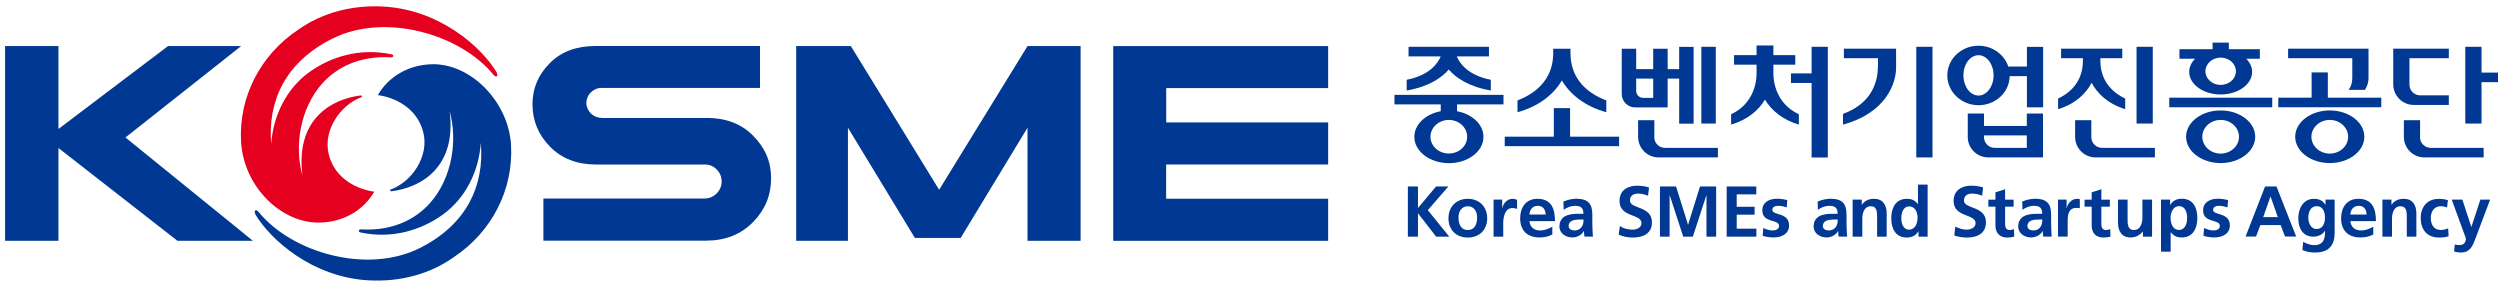 <svg width="374" height="42" viewBox="0 0 374 42" fill="none" xmlns="http://www.w3.org/2000/svg">
<path d="M210.616 27.898H212.127V31.12L214.832 27.898H216.676L213.599 31.439L216.808 35.403H214.846L212.141 31.916H212.127V35.403H210.616V27.898Z" fill="#003893"/>
<path d="M219.581 29.742C221.225 29.742 222.485 30.843 222.485 32.672C222.485 34.264 221.424 35.537 219.581 35.537C217.738 35.537 216.69 34.264 216.69 32.672C216.69 30.843 217.95 29.742 219.581 29.742ZM219.581 34.41C220.695 34.41 220.973 33.415 220.973 32.5C220.973 31.651 220.523 30.856 219.581 30.856C218.64 30.856 218.189 31.678 218.189 32.5C218.189 33.415 218.481 34.41 219.581 34.41Z" fill="#003893"/>
<path d="M223.451 29.861H224.724V31.121H224.751C224.817 30.604 225.4 29.742 226.262 29.742C226.408 29.742 226.766 29.795 226.952 29.901V31.267C226.819 31.187 226.514 31.121 226.262 31.121C225.096 31.121 224.883 32.58 224.883 33.375V35.404H223.438V29.875L223.451 29.861Z" fill="#003893"/>
<path d="M232.203 35.086C231.673 35.377 231.076 35.523 230.307 35.523C228.477 35.523 227.416 34.476 227.416 32.659C227.416 31.055 228.265 29.742 229.988 29.742C232.044 29.742 232.627 31.148 232.627 33.084H228.808C228.875 33.972 229.498 34.476 230.386 34.476C231.089 34.476 231.686 34.224 232.229 33.919V35.086H232.203ZM231.235 32.089C231.195 31.386 230.864 30.79 230.068 30.79C229.272 30.79 228.861 31.346 228.795 32.089H231.248H231.235Z" fill="#003893"/>
<path d="M233.901 30.153C234.458 29.901 235.214 29.729 235.824 29.729C237.508 29.729 238.211 30.431 238.211 32.062V32.765C238.211 33.322 238.211 33.747 238.238 34.158C238.238 34.582 238.264 34.967 238.304 35.391H237.031C236.978 35.099 236.978 34.741 236.965 34.569H236.938C236.607 35.179 235.891 35.523 235.228 35.523C234.246 35.523 233.292 34.927 233.292 33.879C233.292 33.057 233.689 32.566 234.233 32.301C234.777 32.036 235.493 31.983 236.089 31.983H236.885C236.885 31.095 236.487 30.79 235.639 30.79C235.029 30.79 234.419 31.028 233.928 31.386L233.888 30.153H233.901ZM235.586 34.476C236.023 34.476 236.368 34.277 236.593 33.985C236.832 33.68 236.898 33.269 236.898 32.845H236.275C235.625 32.845 234.671 32.951 234.671 33.8C234.671 34.277 235.068 34.476 235.586 34.476Z" fill="#003893"/>
<path d="M246.549 29.277C246.072 29.078 245.555 28.958 245.024 28.958C244.494 28.958 243.844 29.184 243.844 30.006C243.844 31.305 247.133 30.762 247.133 33.268C247.133 34.912 245.833 35.535 244.322 35.535C243.499 35.535 242.77 35.403 242.147 35.084L242.346 33.798C242.823 34.209 243.659 34.355 244.242 34.355C244.825 34.355 245.568 34.063 245.568 33.387C245.568 31.955 242.28 32.552 242.28 30.072C242.28 28.401 243.579 27.778 244.905 27.778C245.555 27.778 246.152 27.871 246.695 28.043L246.549 29.277Z" fill="#003893"/>
<path d="M248.328 27.898H250.741L252.518 33.587H252.545L254.322 27.898H256.735V35.403H255.29V29.211H255.276L253.248 35.403H251.815L249.787 29.211L249.773 29.238V35.403H248.328V27.898Z" fill="#003893"/>
<path d="M258.312 27.898H262.741V29.078H259.81V30.935H262.489V32.115H259.81V34.21H262.754V35.403H258.312V27.898Z" fill="#003893"/>
<path d="M267.275 31.028C266.838 30.882 266.506 30.79 265.989 30.79C265.605 30.79 265.14 30.935 265.14 31.399C265.14 32.275 267.647 31.718 267.647 33.72C267.647 35.006 266.493 35.523 265.326 35.523C264.782 35.523 264.226 35.431 263.695 35.285L263.788 34.105C264.239 34.33 264.716 34.476 265.207 34.476C265.578 34.476 266.148 34.33 266.148 33.8C266.148 32.712 263.642 33.455 263.642 31.453C263.642 30.259 264.69 29.729 265.817 29.729C266.493 29.729 266.931 29.835 267.381 29.928L267.289 31.015L267.275 31.028Z" fill="#003893"/>
<path d="M333.217 31.028C332.779 30.882 332.448 30.79 331.931 30.79C331.546 30.79 331.082 30.935 331.082 31.399C331.082 32.275 333.588 31.718 333.588 33.72C333.588 35.006 332.434 35.523 331.268 35.523C330.724 35.523 330.167 35.431 329.637 35.285L329.729 34.105C330.18 34.33 330.658 34.476 331.148 34.476C331.519 34.476 332.09 34.33 332.09 33.8C332.09 32.712 329.583 33.455 329.583 31.453C329.583 30.259 330.631 29.729 331.758 29.729C332.434 29.729 332.872 29.835 333.323 29.928L333.23 31.015L333.217 31.028Z" fill="#003893"/>
<path d="M296.515 29.277C296.037 29.078 295.52 28.958 294.99 28.958C294.46 28.958 293.81 29.184 293.81 30.006C293.81 31.305 297.098 30.762 297.098 33.268C297.098 34.912 295.799 35.535 294.287 35.535C293.465 35.535 293.107 35.429 292.364 35.244L292.51 33.891C293.027 34.17 293.611 34.355 294.208 34.355C294.804 34.355 295.547 34.063 295.547 33.387C295.547 31.955 292.258 32.552 292.258 30.072C292.258 28.401 293.558 27.778 294.884 27.778C295.534 27.778 296.13 27.871 296.674 28.043L296.528 29.277H296.515Z" fill="#003893"/>
<path d="M298.518 30.921H297.457V29.874H298.518V28.773L299.963 28.309V29.874H301.236V30.921H299.963V33.494C299.963 33.971 300.096 34.409 300.639 34.409C300.891 34.409 301.143 34.356 301.289 34.263L301.329 35.403C301.024 35.483 300.692 35.536 300.268 35.536C299.141 35.536 298.518 34.833 298.518 33.746V30.935V30.921Z" fill="#003893"/>
<path d="M302.535 30.153C303.092 29.901 303.848 29.729 304.458 29.729C306.142 29.729 306.845 30.431 306.845 32.062V32.765C306.845 33.322 306.845 33.747 306.871 34.158C306.871 34.582 306.898 34.967 306.938 35.391H305.665C305.612 35.099 305.612 34.741 305.598 34.569H305.572C305.24 35.179 304.524 35.523 303.861 35.523C302.88 35.523 301.925 34.927 301.925 33.879C301.925 33.057 302.323 32.566 302.867 32.301C303.41 32.036 304.126 31.983 304.723 31.983H305.519C305.519 31.095 305.121 30.79 304.272 30.79C303.662 30.79 303.052 31.028 302.562 31.386L302.522 30.153H302.535ZM304.219 34.476C304.657 34.476 305.002 34.277 305.227 33.985C305.466 33.68 305.532 33.269 305.532 32.845H304.909C304.272 32.845 303.304 32.951 303.304 33.8C303.304 34.277 303.702 34.476 304.219 34.476Z" fill="#003893"/>
<path d="M271.93 30.153C272.487 29.901 273.243 29.729 273.853 29.729C275.537 29.729 276.24 30.431 276.24 32.062V32.765C276.24 33.322 276.24 33.747 276.266 34.158C276.266 34.582 276.293 34.967 276.333 35.391H275.06C275.007 35.099 275.007 34.741 274.993 34.569H274.967C274.635 35.179 273.919 35.523 273.256 35.523C272.275 35.523 271.32 34.927 271.32 33.879C271.32 33.057 271.718 32.566 272.262 32.301C272.805 32.036 273.521 31.983 274.118 31.983H274.914C274.914 31.095 274.516 30.79 273.667 30.79C273.057 30.79 272.447 31.028 271.957 31.386L271.917 30.153H271.93ZM273.614 34.476C274.052 34.476 274.397 34.277 274.622 33.985C274.861 33.68 274.927 33.269 274.927 32.845H274.304C273.654 32.845 272.699 32.951 272.699 33.8C272.699 34.277 273.097 34.476 273.614 34.476Z" fill="#003893"/>
<path d="M307.89 29.861H309.163V31.121H309.19C309.256 30.604 309.839 29.742 310.701 29.742C310.834 29.742 310.993 29.742 311.139 29.782V31.148C311.006 31.108 310.754 31.095 310.489 31.108C309.269 31.174 309.322 32.566 309.322 33.362V35.391H307.877V29.861H307.89Z" fill="#003893"/>
<path d="M312.916 30.921H311.855V29.874H312.916V28.773L314.361 28.309V29.874H315.634V30.921H314.361V33.494C314.361 33.971 314.494 34.409 315.037 34.409C315.289 34.409 315.541 34.356 315.687 34.263L315.727 35.403C315.422 35.483 315.09 35.536 314.666 35.536C313.539 35.536 312.916 34.833 312.916 33.746V30.935V30.921Z" fill="#003893"/>
<path d="M321.947 35.404H320.581V34.648H320.555C320.117 35.178 319.494 35.523 318.738 35.523C317.425 35.523 316.855 34.595 316.855 33.349V29.861H318.287V32.818C318.287 33.495 318.287 34.409 319.229 34.409C320.276 34.409 320.502 33.282 320.502 32.566V29.861H321.947V35.391V35.404Z" fill="#003893"/>
<path d="M323.272 29.861H324.652V30.644H324.678C324.996 30.1 325.553 29.729 326.402 29.729C328.099 29.729 328.722 31.081 328.722 32.606C328.722 34.131 328.099 35.523 326.375 35.523C325.765 35.523 325.261 35.378 324.758 34.754H324.731V37.645H323.286V29.861H323.272ZM324.718 32.606C324.718 33.389 325.023 34.396 325.978 34.396C326.932 34.396 327.197 33.362 327.197 32.606C327.197 31.85 326.945 30.843 326.004 30.843C325.063 30.843 324.718 31.837 324.718 32.606Z" fill="#003893"/>
<path d="M288.386 35.403H287.007V34.621H286.98C286.662 35.151 286.118 35.535 285.257 35.535C283.559 35.535 282.936 34.183 282.936 32.658C282.936 31.133 283.559 29.741 285.283 29.741C285.893 29.741 286.397 29.9 286.901 30.51H286.927V27.619H288.373V35.403H288.386ZM286.874 32.632C286.874 31.863 286.569 30.881 285.628 30.881C284.686 30.881 284.434 31.889 284.434 32.632C284.434 33.374 284.686 34.355 285.601 34.355C286.516 34.355 286.861 33.387 286.861 32.632" fill="#003893"/>
<path d="M338.868 27.898H340.565L343.509 35.39H341.838L341.189 33.666H338.152L337.502 35.39H335.938L338.855 27.898H338.868ZM339.69 29.397H339.664L338.576 32.486H340.764L339.677 29.397H339.69Z" fill="#003893"/>
<path d="M349.262 29.861V34.86C349.262 36.359 348.666 37.778 346.345 37.778C345.775 37.778 345.125 37.698 344.436 37.406L344.555 36.186C344.993 36.425 345.709 36.677 346.173 36.677C347.764 36.677 347.83 35.484 347.83 34.529H347.804C347.539 35.006 346.889 35.404 346.08 35.404C344.449 35.404 343.826 34.091 343.826 32.606C343.826 31.28 344.515 29.742 346.173 29.742C346.902 29.742 347.472 29.994 347.87 30.617H347.897V29.861H349.276H349.262ZM347.817 32.566C347.817 31.625 347.446 30.843 346.61 30.843C345.629 30.843 345.324 31.744 345.324 32.593C345.324 33.349 345.722 34.264 346.544 34.264C347.446 34.264 347.817 33.481 347.817 32.553" fill="#003893"/>
<path d="M355.016 35.086C354.486 35.377 353.889 35.523 353.12 35.523C351.29 35.523 350.229 34.476 350.229 32.659C350.229 31.055 351.078 29.742 352.802 29.742C354.857 29.742 355.441 31.148 355.441 33.084H351.622C351.688 33.972 352.311 34.476 353.2 34.476C353.903 34.476 354.499 34.224 355.043 33.919V35.086H355.016ZM354.048 32.089C354.009 31.386 353.69 30.79 352.882 30.79C352.073 30.79 351.662 31.346 351.609 32.089H354.062H354.048Z" fill="#003893"/>
<path d="M356.397 29.861H357.763V30.617H357.789C358.24 29.981 358.85 29.742 359.606 29.742C360.919 29.742 361.489 30.67 361.489 31.917V35.404H360.057V32.447C360.057 31.771 360.057 30.856 359.115 30.856C358.068 30.856 357.842 31.983 357.842 32.699V35.404H356.41V29.875L356.397 29.861Z" fill="#003893"/>
<path d="M277.155 29.861H278.521V30.617H278.548C278.998 29.981 279.608 29.742 280.364 29.742C281.677 29.742 282.247 30.67 282.247 31.917V35.404H280.815V32.447C280.815 31.771 280.815 30.856 279.874 30.856C278.826 30.856 278.601 31.983 278.601 32.699V35.404H277.155V29.875V29.861Z" fill="#003893"/>
<path d="M366.089 31.053C365.837 30.934 365.558 30.855 365.107 30.855C364.219 30.855 363.649 31.557 363.649 32.605C363.649 33.653 364.139 34.408 365.147 34.408C365.558 34.408 366.009 34.263 366.248 34.156L366.314 35.35C365.89 35.482 365.465 35.535 364.869 35.535C363.052 35.535 362.137 34.302 362.137 32.618C362.137 31.014 363.079 29.754 364.816 29.754C365.399 29.754 365.81 29.82 366.208 29.94L366.075 31.08L366.089 31.053Z" fill="#003893"/>
<path d="M369.71 33.906H369.736L371.062 29.861H372.521L370.452 35.351C369.988 36.571 369.657 37.778 368.158 37.778C367.814 37.778 367.469 37.724 367.137 37.632L367.23 36.571C367.416 36.637 367.615 36.664 367.973 36.664C368.556 36.664 368.901 36.266 368.901 35.669L366.779 29.861H368.371L369.697 33.906H369.71Z" fill="#003893"/>
<path d="M153.716 36.027V19.107L143.718 35.59H136.862L126.851 19.107V36.027H119.107V6.895H127.288L140.495 28.39L153.716 6.895H161.659V36.027H153.716Z" fill="#003893"/>
<path d="M105.637 17.648H90.096C89.447 17.648 88.876 17.423 88.386 16.972C87.975 16.508 87.736 16.004 87.71 15.447C87.736 14.771 87.961 14.241 88.386 13.829C88.823 13.392 89.354 13.153 89.977 13.153H113.699V6.881H89.128C86.238 6.881 83.983 7.717 82.299 9.401C80.549 11.124 79.661 13.18 79.661 15.606C79.661 18.033 80.536 20.181 82.299 21.958C84.05 23.735 86.344 24.61 89.128 24.61H105.452C106.168 24.61 106.751 24.862 107.228 25.366C107.706 25.843 107.958 26.453 107.958 27.143C107.958 27.832 107.706 28.442 107.202 28.946C106.698 29.45 106.075 29.702 105.332 29.702H81.292V36H105.637C108.501 36 110.835 35.072 112.652 33.229C114.455 31.399 115.357 29.211 115.357 26.678C115.357 24.146 114.455 22.104 112.652 20.287C110.901 18.51 108.568 17.635 105.637 17.635" fill="#003893"/>
<path d="M198.693 13.18V6.895H166.538V36.027H198.693V29.729H174.454V24.61H198.693V18.312H174.467V13.18H198.693Z" fill="#003893"/>
<path d="M38.182 32.048C40.476 35.88 46.722 41.476 55.142 41.94C59.889 42.205 64.358 40.998 67.951 38.426C73.52 34.7 76.822 28.441 76.451 21.705C76.079 15.128 70.298 9.386 64.49 9.612C61.043 9.744 58.125 11.468 56.521 14.226C58.934 14.558 62.302 16.017 63.297 19.676C64.305 23.402 61.533 27.274 58.391 28.375C58.338 28.481 58.391 28.64 58.563 28.614C63.138 28.043 68.336 24.901 67.262 16.627C68.495 20.976 67.646 26.651 64.318 30.39C62.103 32.87 58.642 34.594 53.949 34.315C53.67 34.302 53.551 34.687 53.895 34.766C58.735 35.814 63.058 34.355 66.121 32.194C69.662 29.701 71.651 25.577 71.929 21.36C72.486 27.765 69.821 33.599 62.793 37.113C54.863 41.078 43.606 37.763 38.686 31.703C38.302 31.226 37.904 31.491 38.209 32.008" fill="#003893"/>
<path d="M74.33 10.873C72.049 7.04 65.79 1.445 57.37 0.981C52.623 0.715 48.154 1.922 44.561 4.481C38.992 8.207 35.69 14.466 36.061 21.202C36.446 27.965 42.161 33.534 48.022 33.295C51.469 33.163 54.386 31.439 55.991 28.681C53.578 28.336 50.21 26.891 49.215 23.231C48.207 19.505 50.979 15.633 54.121 14.519C54.174 14.413 54.121 14.254 53.949 14.28C49.387 14.851 44.176 17.993 45.25 26.268C44.017 21.918 44.866 16.243 48.194 12.504C50.408 10.024 53.869 8.3 58.563 8.579C58.842 8.592 58.961 8.207 58.617 8.141C53.776 7.094 49.454 8.552 46.391 10.7C42.85 13.193 40.861 17.317 40.569 21.534C40.026 15.129 42.678 9.295 49.719 5.781C57.648 1.816 68.906 5.144 73.826 11.191C74.21 11.668 74.608 11.403 74.303 10.886" fill="#E50020"/>
<path d="M18.767 20.566L37.836 36.027H26.551L8.743 22.144V36.027H0.76V6.895H8.743V19.293L25.132 6.895H36.072L18.767 20.566Z" fill="#003893"/>
<path d="M348.243 10.833H345.816V14.612H340.831V16.044H356.239V14.612H348.243V10.833Z" fill="#003893"/>
<path d="M371.234 10.86V7.001H368.808V18.485H371.234V12.292H373.701V10.86H371.234Z" fill="#003893"/>
<path d="M275.83 8.71H280.949V9.705C280.949 11.946 280.272 15.367 275.711 17.038V18.642C282.089 16.918 283.654 12.516 283.654 10.156V7.278H275.844V8.71H275.83Z" fill="#003893"/>
<path d="M366.343 15.698V14.266H362.047C361.172 14.266 360.456 13.55 360.456 12.675V8.71H366.343V7.278H358.029V12.622C358.029 14.319 359.408 15.698 361.092 15.698H366.33H366.343Z" fill="#003893"/>
<path d="M351.903 11.707C351.903 12.357 351.704 12.954 351.359 13.444H353.786C354.131 12.954 354.33 12.344 354.33 11.707V7.278H342.303V8.71H351.903V11.707Z" fill="#003893"/>
<path d="M362.045 20.539V17.979H359.618V20.485C359.618 22.183 360.997 23.549 362.681 23.549H371.552V22.116H363.623C362.748 22.116 362.032 21.401 362.032 20.525" fill="#003893"/>
<path d="M348.533 16.521C345.682 16.521 343.361 18.284 343.361 20.459C343.361 22.634 345.682 24.397 348.533 24.397C351.384 24.397 353.704 22.634 353.704 20.459C353.704 18.284 351.384 16.521 348.533 16.521ZM348.533 22.978C347.021 22.978 345.788 21.851 345.788 20.459C345.788 19.067 347.021 17.94 348.533 17.94C350.044 17.94 351.278 19.067 351.278 20.459C351.278 21.851 350.044 22.978 348.533 22.978Z" fill="#003893"/>
<path d="M234.882 16.177H232.455V20.447H225.109V21.865H242.215V20.447H234.882V16.177Z" fill="#003893"/>
<path d="M208.587 15.62H215.535V16.641C213.268 17.052 211.584 18.616 211.584 20.473C211.584 22.648 213.904 24.411 216.755 24.411C219.606 24.411 221.927 22.648 221.927 20.473C221.927 18.616 220.243 17.065 217.975 16.641V15.62H224.923V14.188H208.613V15.62H208.587ZM219.487 20.46C219.487 21.852 218.254 22.966 216.742 22.966C215.23 22.966 213.997 21.839 213.997 20.46C213.997 19.081 215.23 17.94 216.742 17.94C218.254 17.94 219.487 19.067 219.487 20.46Z" fill="#003893"/>
<path d="M339.928 14.612H324.52V16.044H339.928V14.612Z" fill="#003893"/>
<path d="M332.21 16.521C329.359 16.521 327.038 18.284 327.038 20.459C327.038 22.634 329.359 24.397 332.21 24.397C335.06 24.397 337.381 22.634 337.381 20.459C337.381 18.284 335.06 16.521 332.21 16.521ZM332.21 22.978C330.698 22.978 329.465 21.851 329.465 20.459C329.465 19.067 330.698 17.94 332.21 17.94C333.721 17.94 334.954 19.067 334.954 20.459C334.954 21.851 333.721 22.978 332.21 22.978Z" fill="#003893"/>
<path d="M327.505 10.753C327.505 12.623 329.613 14.134 332.212 14.134C334.811 14.134 336.919 12.623 336.919 10.753C336.919 10.024 336.588 9.348 336.044 8.791H338.073V7.359H333.432V6.377H331.005V7.359H326.046V8.791H328.38C327.836 9.348 327.505 10.024 327.505 10.753ZM332.212 12.702C330.952 12.702 329.931 11.787 329.931 10.66C329.931 9.533 330.952 8.618 332.212 8.618C333.472 8.618 334.493 9.533 334.493 10.66C334.493 11.787 333.472 12.702 332.212 12.702Z" fill="#003893"/>
<path d="M322.055 7.001H319.628V18.485H322.055V7.001Z" fill="#003893"/>
<path d="M303.212 9.957H300.441C299.844 8.154 298.081 6.841 295.985 6.841C293.4 6.841 291.318 8.83 291.318 11.283C291.318 13.736 293.413 15.739 295.985 15.739C298.558 15.739 300.6 13.803 300.653 11.389H303.225V16.057H305.652V7.013H303.225V9.957H303.212ZM295.985 14.293C294.739 14.293 293.731 12.941 293.731 11.27C293.731 9.599 294.739 8.26 295.985 8.26C297.232 8.26 298.24 9.612 298.24 11.27C298.24 12.927 297.232 14.293 295.985 14.293Z" fill="#003893"/>
<path d="M312.864 20.539V17.979H310.437V20.485C310.437 22.183 311.816 23.549 313.5 23.549H322.371V22.116H314.455C313.58 22.116 312.864 21.401 312.864 20.525" fill="#003893"/>
<path d="M247.491 20.539V17.979H245.064V20.485C245.064 22.183 246.443 23.549 248.128 23.549H256.999V22.116H249.069C248.194 22.116 247.478 21.401 247.478 20.525" fill="#003893"/>
<path d="M303.21 18.841H296.805V16.985H294.378V20.485C294.378 22.183 295.757 23.548 297.441 23.548H305.636V16.985H303.21V18.841ZM298.396 22.116C297.521 22.116 296.805 21.4 296.805 20.525V20.26H303.21V22.116H298.396Z" fill="#003893"/>
<path d="M312.917 12.397C313.739 13.935 315.238 15.486 317.929 16.335V14.744C314.548 13.139 314.217 10.381 314.217 9.095V8.71H317.492V7.278H308.342V8.71H311.604V9.095C311.604 10.381 311.273 13.139 307.892 14.744V16.335C310.583 15.5 312.082 13.935 312.904 12.397" fill="#003893"/>
<path d="M216.739 10.409C217.774 11.603 219.657 12.955 223.025 13.539V11.934C219.524 11.245 218.331 9.402 217.933 8.434H222.746V7.001H210.719V8.434H215.533C215.135 9.402 213.942 11.245 210.441 11.934V13.539C213.809 12.955 215.679 11.616 216.726 10.409" fill="#003893"/>
<path d="M289.103 7.001H286.677V23.55H289.103V7.001Z" fill="#003893"/>
<path d="M249.481 16.071V11.761H251.204V18.498H253.366V7.014H251.204V10.343H249.481V7.293H247.319V10.343H244.773V7.293H242.612V14.056C242.612 15.169 243.513 16.071 244.627 16.071H249.481ZM245.821 14.639C245.237 14.639 244.773 14.175 244.773 13.591V11.761H247.319V14.639H245.821Z" fill="#003893"/>
<path d="M256.681 7.001H254.52V18.485H256.681V7.001Z" fill="#003893"/>
<path d="M271.015 10.979H267.925V12.412H271.015V23.563H273.441V7.001H271.015V10.979Z" fill="#003893"/>
<path d="M265.3 11.098V9.679H268.575V8.247H265.3V6.801H262.781V8.247H259.413V9.679H262.781V11.098C262.781 12.145 262.396 15.513 258.975 17.091V18.643C261.455 17.9 263.086 16.494 264.04 14.903C264.995 16.494 266.626 17.9 269.106 18.643V17.091C265.685 15.513 265.3 12.145 265.3 11.098Z" fill="#003893"/>
<path d="M233.659 12.027C234.959 14.268 237.319 15.978 240.303 16.787V15.024C236.842 13.711 234.946 11.284 234.946 7.956V7.293H232.36V7.956C232.36 11.271 230.464 13.698 227.016 15.024V16.787C230 15.978 232.36 14.268 233.659 12.027Z" fill="#003893"/>
</svg>
